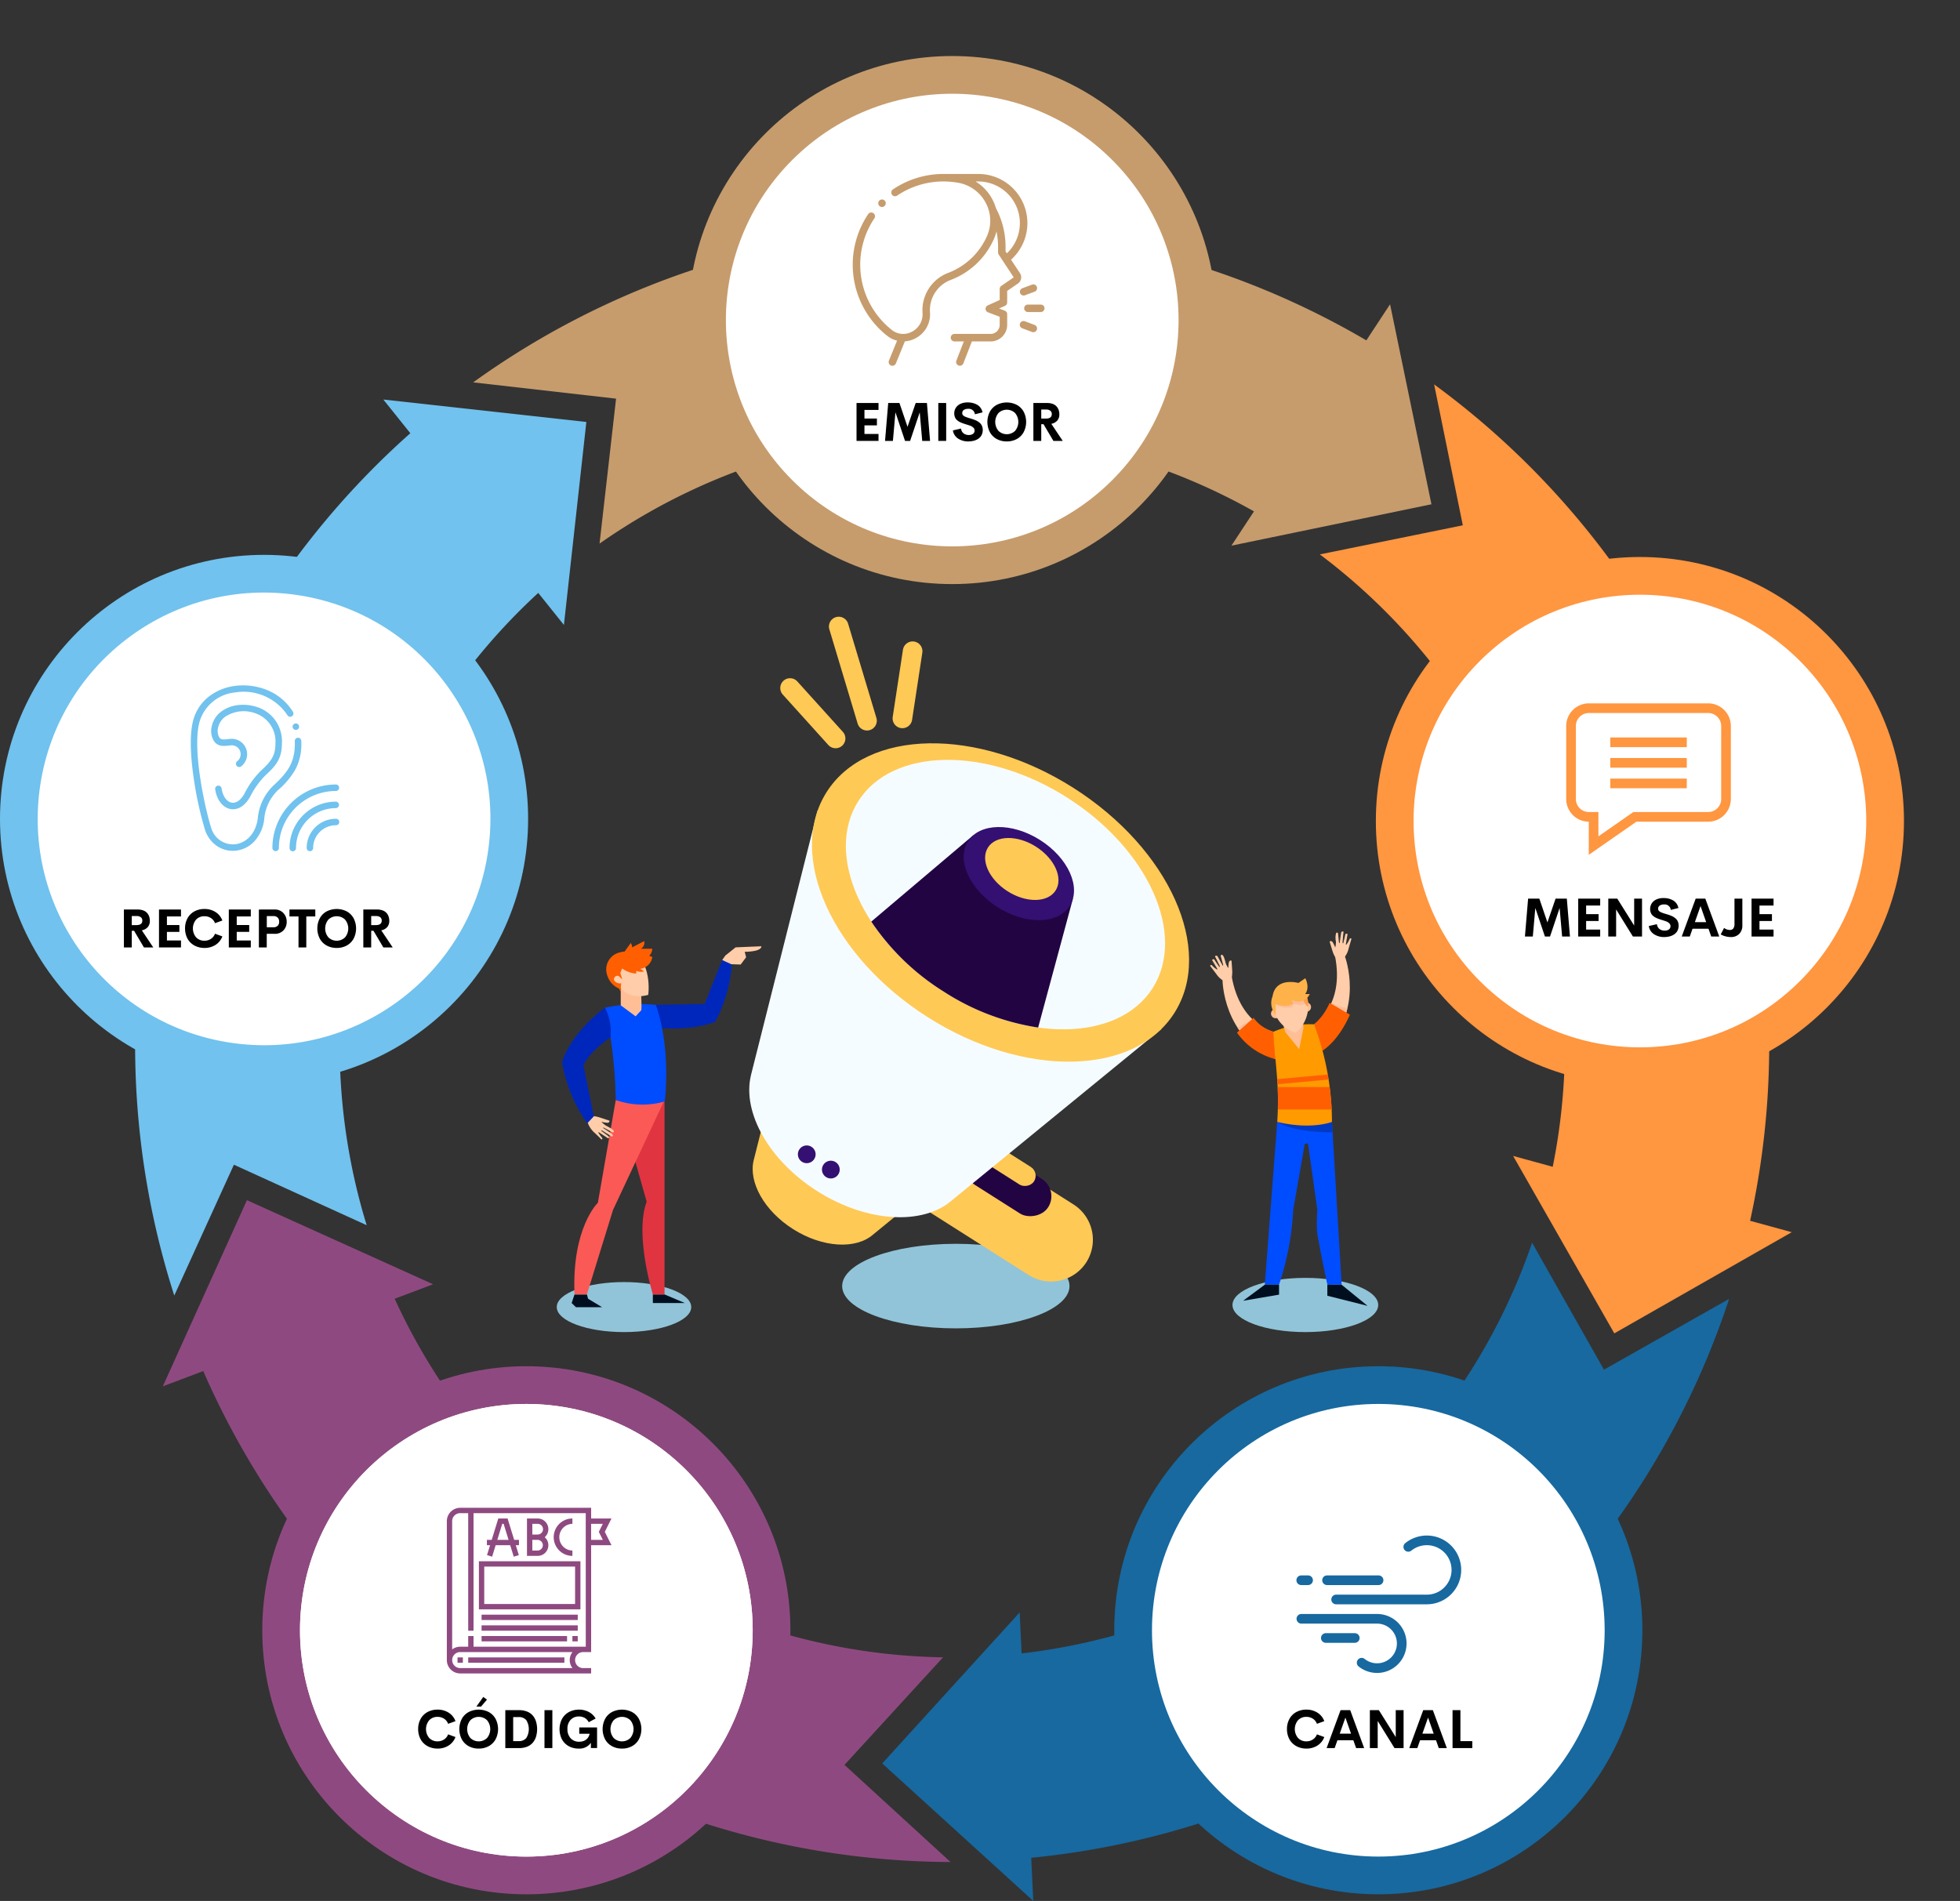 <svg xmlns="http://www.w3.org/2000/svg" width="360" height="349.188" viewBox="0 0 360 349.188">
  <rect x="0" y="0" width="360" height="349.188" fill="#333333" stroke="none"/>
  <g id="Grupo_11624" data-name="Grupo 11624" transform="translate(-805 -4988.461)">
    <g id="Grupo_11611" data-name="Grupo 11611" transform="translate(-1620.331 4713.136)">
      <path id="Trazado_11352" data-name="Trazado 11352" d="M2775.075,409.693l-7.6-36.74-4.356,6.63a150.355,150.355,0,0,0-164.049,7.716l26.242,2.99-3.033,26.624a112.8,112.8,0,0,1,120.2-5.919l-4.14,6.3Z" transform="translate(-86.826 -41.735)" fill="#c69c6d"/>
      <path id="Trazado_11353" data-name="Trazado 11353" d="M2557.817,426.157l-37.291-4.123,4.959,6.192a150.355,150.355,0,0,0-43.355,158.4l10.953-24.034,24.383,11.112a112.8,112.8,0,0,1,31.515-116.147l4.714,5.885Z" transform="translate(-24.788 -73.319)" fill="#71c2ee"/>
      <path id="Trazado_11354" data-name="Trazado 11354" d="M2500.563,716.041l-15.445,34.192,7.422-2.8a150.355,150.355,0,0,0,137.254,90.183l-19.473-17.844,18.1-19.756A112.8,112.8,0,0,1,2527.7,734.15l7.054-2.664Z" transform="translate(-29.879 -220.252)" fill="#8e4a80"/>
      <path id="Trazado_11355" data-name="Trazado 11355" d="M2749.258,827.316,2777,852.57l-.373-7.925a150.356,150.356,0,0,0,128.184-102.668l-22.987,13.006-13.2-23.322a112.8,112.8,0,0,1-93.766,75.441l-.354-7.532Z" transform="translate(-161.885 -228.058)" fill="#1769a0"/>
      <path id="Trazado_11356" data-name="Trazado 11356" d="M2964.022,590.8l32.592-18.584-7.651-2.094a150.358,150.358,0,0,0-58.033-153.636l5.266,25.882-26.258,5.342A112.8,112.8,0,0,1,2952.712,560.2l-7.273-1.991Z" transform="translate(-242.186 -70.546)" fill="#ff9640"/>
      <circle id="Elipse_751" data-name="Elipse 751" cx="48.501" cy="48.501" r="48.501" transform="translate(2551.729 285.616)" fill="#c69c6d"/>
      <circle id="Elipse_752" data-name="Elipse 752" cx="41.573" cy="41.573" r="41.573" transform="translate(2541.438 334.117) rotate(-45)" fill="#fff"/>
      <circle id="Elipse_753" data-name="Elipse 753" cx="48.501" cy="48.501" r="48.501" transform="translate(2678.038 377.642)" fill="#ff9640"/>
      <circle id="Elipse_754" data-name="Elipse 754" cx="41.573" cy="41.573" r="41.573" transform="translate(2667.746 426.143) rotate(-45)" fill="#fff"/>
      <circle id="Elipse_755" data-name="Elipse 755" cx="48.501" cy="48.501" r="48.501" transform="translate(2629.99 526.29)" fill="#1769a0"/>
      <circle id="Elipse_756" data-name="Elipse 756" cx="41.573" cy="41.573" r="41.573" transform="translate(2636.918 533.219)" fill="#fff"/>
      <circle id="Elipse_757" data-name="Elipse 757" cx="48.501" cy="48.501" r="48.501" transform="translate(2473.505 526.292)" fill="#8e4a80"/>
      <circle id="Elipse_758" data-name="Elipse 758" cx="41.573" cy="41.573" r="41.573" transform="translate(2480.434 533.221)" fill="#fff"/>
      <circle id="Elipse_759" data-name="Elipse 759" cx="41.573" cy="41.573" r="41.573" transform="translate(2480.434 533.221)" fill="#fff"/>
      <circle id="Elipse_760" data-name="Elipse 760" cx="48.501" cy="48.501" r="48.501" transform="translate(2425.331 377.249)" fill="#71c2ee"/>
      <circle id="Elipse_761" data-name="Elipse 761" cx="41.572" cy="41.572" r="41.572" transform="translate(2426.388 460.471) rotate(-81.198)" fill="#fff"/>
      <g id="Grupo_11578" data-name="Grupo 11578" transform="translate(2581.957 307.282)">
        <g id="Grupo_11573" data-name="Grupo 11573" transform="translate(31.486 23.987)">
          <path id="Trazado_11357" data-name="Trazado 11357" d="M2804.421,388.535h-2.36a.688.688,0,1,1,0-1.376h2.36a.688.688,0,1,1,0,1.376Z" transform="translate(-2801.373 -387.159)" fill="#c69c6d"/>
        </g>
        <g id="Grupo_11574" data-name="Grupo 11574" transform="translate(30.703 20.284)">
          <path id="Trazado_11358" data-name="Trazado 11358" d="M2800.5,381.8a.688.688,0,0,1-.242-1.333l1.777-.666a.688.688,0,0,1,.483,1.289l-1.778.666a.688.688,0,0,1-.241.044Z" transform="translate(-2799.808 -379.757)" fill="#c69c6d"/>
        </g>
        <g id="Grupo_11575" data-name="Grupo 11575" transform="translate(30.703 27.023)">
          <path id="Trazado_11359" data-name="Trazado 11359" d="M2802.273,395.27a.684.684,0,0,1-.242-.044l-1.777-.666a.688.688,0,1,1,.482-1.288l1.778.666a.688.688,0,0,1-.242,1.332Z" transform="translate(-2799.808 -393.228)" fill="#c69c6d"/>
        </g>
        <path id="Trazado_11360" data-name="Trazado 11360" d="M2767.51,354.952a9.023,9.023,0,0,0-6.023-15.743h-6.394a16.546,16.546,0,0,0-9.281,2.836.688.688,0,0,0,.769,1.141,15.178,15.178,0,0,1,8.513-2.6,15.455,15.455,0,0,1,2.723.242,7.1,7.1,0,0,1,5.038,3.672,6.961,6.961,0,0,1,.244,6.1,12.757,12.757,0,0,1-7.126,6.774,7.335,7.335,0,0,0-4.726,7.319h0v.016a3.582,3.582,0,0,1-1.93,3.467,3.341,3.341,0,0,1-3.73-.336,15.267,15.267,0,0,1-3.179-20.485.688.688,0,0,0-1.141-.769,16.641,16.641,0,0,0,3.463,22.331,4.809,4.809,0,0,0,1.844.911l-1.489,3.652a.688.688,0,1,0,1.274.519l1.65-4.046a4.884,4.884,0,0,0,1.95-.56,4.941,4.941,0,0,0,2.661-4.777v-.01a5.928,5.928,0,0,1,3.84-5.945,14.128,14.128,0,0,0,7.9-7.508,8.408,8.408,0,0,0,.471-1.395,13.763,13.763,0,0,1,.294,2.819v1.052a.7.7,0,0,0,.114.38L2768,358.2l-2.276,1.563a.687.687,0,0,0-.3.567v2.029l-2.192.992a.688.688,0,0,0,.04,1.27l2.153.816v1.485a1.672,1.672,0,0,1-1.669,1.669h-6.639a.688.688,0,1,0,0,1.376h1.719l-1.367,3.529a.688.688,0,1,0,1.283.5l1.56-4.026h3.444a3.048,3.048,0,0,0,3.044-3.045v-1.96a.688.688,0,0,0-.444-.643h0l-1.048-.4,1.033-.468a.687.687,0,0,0,.458-.648v-2.114l1.979-1.358a1.385,1.385,0,0,0,.37-1.9Zm-.769-1.162-.24-.363v-.845a15.2,15.2,0,0,0-1.769-7.1,8.553,8.553,0,0,0-3.736-4.895h.49a7.648,7.648,0,0,1,5.254,13.2Z" transform="translate(-2738.432 -339.209)" fill="#c69c6d"/>
        <g id="Grupo_11577" data-name="Grupo 11577" transform="translate(4.688 4.689)">
          <g id="Grupo_11576" data-name="Grupo 11576">
            <path id="Trazado_11361" data-name="Trazado 11361" d="M2748.49,349.958a.689.689,0,1,1,.486-.2A.69.69,0,0,1,2748.49,349.958Z" transform="translate(-2747.803 -348.582)" fill="#c69c6d"/>
          </g>
        </g>
      </g>
      <g id="Grupo_11579" data-name="Grupo 11579" transform="translate(2713.003 404.53)">
        <path id="Trazado_11362" data-name="Trazado 11362" d="M3026.477,533.61h-21.923a4.161,4.161,0,0,0-4.157,4.157v13.417a4.162,4.162,0,0,0,4.143,4.157v6.088l8.749-6.088h13.188a4.162,4.162,0,0,0,4.157-4.157V537.767A4.162,4.162,0,0,0,3026.477,533.61Zm2.385,17.573a2.388,2.388,0,0,1-2.385,2.385h-13.744l-6.422,4.469v-4.469h-1.757a2.388,2.388,0,0,1-2.385-2.385V537.767a2.388,2.388,0,0,1,2.385-2.385h21.923a2.387,2.387,0,0,1,2.385,2.385Z" transform="translate(-3000.397 -533.61)" fill="#ff9640"/>
        <path id="Trazado_11363" data-name="Trazado 11363" d="M3016.575,546.124h14.051V547.9h-14.051Z" transform="translate(-3008.482 -539.864)" fill="#ff9640"/>
        <path id="Trazado_11364" data-name="Trazado 11364" d="M3016.575,553.68h14.051v1.771h-14.051Z" transform="translate(-3008.482 -543.64)" fill="#ff9640"/>
        <path id="Trazado_11365" data-name="Trazado 11365" d="M3016.575,561.235h14.051v1.772h-14.051Z" transform="translate(-3008.482 -547.416)" fill="#ff9640"/>
      </g>
      <g id="Grupo_11580" data-name="Grupo 11580" transform="translate(2663.479 557.391)">
        <path id="Trazado_11366" data-name="Trazado 11366" d="M2931.69,839.186a6.337,6.337,0,0,0-3.954,1.391.886.886,0,1,0,1.109,1.382,4.544,4.544,0,1,1,2.845,8.088h-16.657a.886.886,0,0,0,0,1.772h16.657a6.316,6.316,0,0,0,0-12.632Z" transform="translate(-2907.769 -839.186)" fill="#1769a0"/>
        <path id="Trazado_11367" data-name="Trazado 11367" d="M2911.64,855.6h9.463a.886.886,0,1,0,0-1.771h-9.463a.886.886,0,0,0,0,1.771Z" transform="translate(-2906.073 -846.502)" fill="#1769a0"/>
        <path id="Trazado_11368" data-name="Trazado 11368" d="M2916.178,867.991h-13.9a.886.886,0,1,0,0,1.772h13.9a3.644,3.644,0,1,1-2.281,6.486.886.886,0,0,0-1.109,1.382,5.416,5.416,0,1,0,3.391-9.639Z" transform="translate(-2901.397 -853.582)" fill="#1769a0"/>
        <path id="Trazado_11369" data-name="Trazado 11369" d="M2902.283,855.6h1.195a.886.886,0,1,0,0-1.771h-1.195a.886.886,0,1,0,0,1.771Z" transform="translate(-2901.397 -846.502)" fill="#1769a0"/>
        <path id="Trazado_11370" data-name="Trazado 11370" d="M2917.456,875.926a.886.886,0,0,0-.886-.886h-5.315a.886.886,0,0,0,0,1.772h5.315A.886.886,0,0,0,2917.456,875.926Z" transform="translate(-2905.881 -857.104)" fill="#1769a0"/>
      </g>
      <g id="Grupo_11603" data-name="Grupo 11603" transform="translate(2507.404 552.298)">
        <g id="Grupo_11582" data-name="Grupo 11582" transform="translate(7.361 1.963)">
          <g id="Grupo_11581" data-name="Grupo 11581">
            <path id="Trazado_11371" data-name="Trazado 11371" d="M2610,836.855h-.883l-1.208-3.926H2606.2l-1.208,3.926h-.882v.982h.581l-.56,1.818.938.289.648-2.107h2.672l.648,2.107.938-.289-.56-1.818H2610Zm-3.979,0,.906-2.944h.256l.906,2.944Z" transform="translate(-2604.112 -832.929)" fill="#8e4a80"/>
          </g>
        </g>
        <g id="Grupo_11584" data-name="Grupo 11584" transform="translate(14.722 1.963)">
          <g id="Grupo_11583" data-name="Grupo 11583">
            <path id="Trazado_11372" data-name="Trazado 11372" d="M2622.085,836.364a1.962,1.962,0,0,0-1.3-3.435h-1.963v6.87h1.963a1.962,1.962,0,0,0,1.3-3.435Zm-1.3,2.454h-.981v-1.963h.981a.982.982,0,0,1,0,1.963Zm0-2.944h-.981V833.91h.981a.981.981,0,0,1,0,1.963Z" transform="translate(-2618.826 -832.929)" fill="#8e4a80"/>
          </g>
        </g>
        <g id="Grupo_11586" data-name="Grupo 11586" transform="translate(19.628 1.963)">
          <g id="Grupo_11585" data-name="Grupo 11585">
            <path id="Trazado_11373" data-name="Trazado 11373" d="M2632.07,833.91v-.981a3.435,3.435,0,0,0,0,6.87v-.982a2.454,2.454,0,0,1,0-4.907Z" transform="translate(-2628.635 -832.929)" fill="#8e4a80"/>
          </g>
        </g>
        <g id="Grupo_11588" data-name="Grupo 11588" transform="translate(5.889 9.814)">
          <g id="Grupo_11587" data-name="Grupo 11587">
            <path id="Trazado_11374" data-name="Trazado 11374" d="M2601.169,848.624v8.833h18.647v-8.833Zm17.666,7.852H2602.15v-6.87h16.684Z" transform="translate(-2601.169 -848.624)" fill="#8e4a80"/>
          </g>
        </g>
        <g id="Grupo_11590" data-name="Grupo 11590" transform="translate(6.379 19.629)">
          <g id="Grupo_11589" data-name="Grupo 11589">
            <rect id="Rectángulo_2908" data-name="Rectángulo 2908" width="17.666" height="0.981" fill="#8e4a80"/>
          </g>
        </g>
        <g id="Grupo_11592" data-name="Grupo 11592" transform="translate(6.379 21.592)">
          <g id="Grupo_11591" data-name="Grupo 11591">
            <rect id="Rectángulo_2909" data-name="Rectángulo 2909" width="17.666" height="0.981" fill="#8e4a80"/>
          </g>
        </g>
        <g id="Grupo_11594" data-name="Grupo 11594" transform="translate(23.064 23.554)">
          <g id="Grupo_11593" data-name="Grupo 11593">
            <rect id="Rectángulo_2910" data-name="Rectángulo 2910" width="0.981" height="0.981" fill="#8e4a80"/>
          </g>
        </g>
        <g id="Grupo_11596" data-name="Grupo 11596" transform="translate(6.379 23.554)">
          <g id="Grupo_11595" data-name="Grupo 11595">
            <rect id="Rectángulo_2911" data-name="Rectángulo 2911" width="15.703" height="0.981" fill="#8e4a80"/>
          </g>
        </g>
        <g id="Grupo_11598" data-name="Grupo 11598">
          <g id="Grupo_11597" data-name="Grupo 11597">
            <path id="Trazado_11375" data-name="Trazado 11375" d="M2619.635,830.968H2615.9v-1.963H2591.85a2.456,2.456,0,0,0-2.453,2.454v25.517a2.456,2.456,0,0,0,2.453,2.454H2615.9v-.981h-1.472a1.472,1.472,0,0,1,0-2.944h1.472V835.875h3.739l-1.228-2.454Zm-7.161,27.48H2591.85a1.472,1.472,0,0,1,0-2.944h20.623a2.4,2.4,0,0,0,0,2.944Zm2.441-3.926H2594.3v-1.963h-.981v1.963h-1.473a2.444,2.444,0,0,0-1.472.492V831.459a1.475,1.475,0,0,1,1.472-1.472h1.473v21.591h.981V829.986h20.61Zm3.131-19.628h-2.15v-2.944h2.15l-.736,1.472Z" transform="translate(-2589.397 -829.005)" fill="#8e4a80"/>
          </g>
        </g>
        <g id="Grupo_11600" data-name="Grupo 11600" transform="translate(3.926 27.48)">
          <g id="Grupo_11599" data-name="Grupo 11599">
            <rect id="Rectángulo_2912" data-name="Rectángulo 2912" width="17.666" height="0.981" fill="#8e4a80"/>
          </g>
        </g>
        <g id="Grupo_11602" data-name="Grupo 11602" transform="translate(1.963 27.48)">
          <g id="Grupo_11601" data-name="Grupo 11601">
            <rect id="Rectángulo_2913" data-name="Rectángulo 2913" width="0.981" height="0.981" fill="#8e4a80"/>
          </g>
        </g>
      </g>
      <g id="Grupo_11605" data-name="Grupo 11605" transform="translate(2460.377 401.229)">
        <g id="Grupo_11604" data-name="Grupo 11604" transform="translate(0 0)">
          <path id="Trazado_11376" data-name="Trazado 11376" d="M2511.5,546.17a14.493,14.493,0,0,0,3.078-3.688,9.686,9.686,0,0,0,1.108-4.788c0-.15,0-.312-.008-.493a.6.6,0,0,0-.595-.575h-.019a.594.594,0,0,0-.576.614c.005.169.008.317.008.454,0,3.441-1.282,5.26-3.807,7.6a9.487,9.487,0,0,0-3,6.183c-.46,3.241-2.558,4.569-4.218,4.721a4.16,4.16,0,0,1-4.35-3.055c-.848-2.555-3.545-13.876-2.17-19.3a7.561,7.561,0,0,1,6.542-5.535,9.654,9.654,0,0,1,9.634,4.167.595.595,0,1,0,1.014-.622,9.972,9.972,0,0,0-4.8-4.011,11.6,11.6,0,0,0-6.029-.71,9.812,9.812,0,0,0-4.687,1.994,8.223,8.223,0,0,0-2.829,4.424c-.768,3.025-.318,7.632.194,10.963a64.418,64.418,0,0,0,2,9,5.71,5.71,0,0,0,2.264,3.04,5.215,5.215,0,0,0,2.852.847q.236,0,.472-.022a5.481,5.481,0,0,0,3.393-1.632,7.237,7.237,0,0,0,1.9-4.139.625.625,0,0,0,.005-.067,8.335,8.335,0,0,1,2.618-5.378Z" transform="translate(-2495.388 -527.012)" fill="#71c2ee"/>
          <path id="Trazado_11377" data-name="Trazado 11377" d="M2512,546.249a16.032,16.032,0,0,0-2.995,4.159c-.675,1.232-1.542,1.851-2.379,1.7-.915-.165-1.64-1.2-1.847-2.638a.595.595,0,0,0-1.177.17c.283,1.952,1.386,3.38,2.813,3.638a2.629,2.629,0,0,0,.473.043c1.2,0,2.332-.83,3.16-2.342a15.008,15.008,0,0,1,2.761-3.859c1.9-1.76,3.048-3.033,3.048-5.866a6.584,6.584,0,0,0-4.133-6.552,8.091,8.091,0,0,0-3.6-.543,6.4,6.4,0,0,0-3.459,1.259,4.559,4.559,0,0,0-1.673,2.581,3.6,3.6,0,0,0,.188,2.424c.648,1.459,1.959,1.31,2.916,1.2.142-.016.276-.031.409-.042a1.633,1.633,0,0,1,1.132,2.927.595.595,0,0,0,.721.946,2.823,2.823,0,0,0-1.954-5.058c-.15.013-.3.03-.442.046-1.037.118-1.424.1-1.694-.5a2.435,2.435,0,0,1-.119-1.66,3.36,3.36,0,0,1,1.247-1.923,6.205,6.205,0,0,1,5.881-.552,5.446,5.446,0,0,1,3.39,5.449c0,2.281-.813,3.274-2.667,4.995Z" transform="translate(-2499.126 -530.572)" fill="#71c2ee"/>
          <path id="Trazado_11378" data-name="Trazado 11378" d="M2537.007,564.6a.595.595,0,0,0,0-1.19,11.665,11.665,0,0,0-11.658,11.646.595.595,0,0,0,1.19,0,10.474,10.474,0,0,1,10.468-10.456Z" transform="translate(-2510.362 -545.205)" fill="#71c2ee"/>
          <path id="Trazado_11379" data-name="Trazado 11379" d="M2540.151,569.7a8.515,8.515,0,0,0-8.51,8.5.595.595,0,1,0,1.189,0,7.324,7.324,0,0,1,7.32-7.312.595.595,0,0,0,0-1.189Z" transform="translate(-2513.506 -548.346)" fill="#71c2ee"/>
          <path id="Trazado_11380" data-name="Trazado 11380" d="M2543.294,575.986a5.367,5.367,0,0,0-5.364,5.358.595.595,0,0,0,1.19,0,4.176,4.176,0,0,1,4.174-4.168.595.595,0,1,0,0-1.189Z" transform="translate(-2516.649 -551.487)" fill="#71c2ee"/>
          <path id="Trazado_11381" data-name="Trazado 11381" d="M2532.946,541.994v0a.595.595,0,1,0,0-.843A.591.591,0,0,0,2532.947,542Z" transform="translate(-2514.071 -533.992)" fill="#71c2ee"/>
        </g>
      </g>
      <g id="Grupo_11606" data-name="Grupo 11606" transform="translate(2582.652 349.256)">
        <path id="Trazado_11382" data-name="Trazado 11382" d="M2743.86,424.58h-2.583v1.58h2.289v1.258h-2.289v1.576h2.583v1.277h-4.039v-6.963h4.039Z" transform="translate(-2739.821 -423.211)"/>
        <path id="Trazado_11383" data-name="Trazado 11383" d="M2758.561,430.271h-1.441l-.458-5.248-1.764,5.248h-.935l-1.763-5.248-.463,5.248h-1.446l.583-6.963h2.063l1.484,4.371,1.5-4.371h2.063Z" transform="translate(-2745.054 -423.211)"/>
        <path id="Trazado_11384" data-name="Trazado 11384" d="M2769.846,430.271v-6.963h1.446v6.963Z" transform="translate(-2754.826 -423.211)"/>
        <path id="Trazado_11385" data-name="Trazado 11385" d="M2778.084,430.271a3.364,3.364,0,0,1-1.933-.533,2.134,2.134,0,0,1-.939-1.491l1.494-.342a1.268,1.268,0,0,0,.46.879,1.528,1.528,0,0,0,.977.306,1.258,1.258,0,0,0,.761-.215.722.722,0,0,0,.289-.634.679.679,0,0,0-.245-.516,1.617,1.617,0,0,0-.49-.315q-.243-.094-.783-.258l-.106-.034q-.275-.087-.443-.145t-.417-.162a2.736,2.736,0,0,1-.4-.2,2.932,2.932,0,0,1-.335-.251,1.308,1.308,0,0,1-.279-.321,1.677,1.677,0,0,1-.169-.4,1.788,1.788,0,0,1-.067-.5,1.862,1.862,0,0,1,.325-1.1,1.992,1.992,0,0,1,.877-.7,3.186,3.186,0,0,1,1.255-.234,3.991,3.991,0,0,1,.908.1,3.228,3.228,0,0,1,.812.311,1.977,1.977,0,0,1,.647.573,2.136,2.136,0,0,1,.369.846l-1.4.347a1.132,1.132,0,0,0-1.252-1,1.369,1.369,0,0,0-.776.2.684.684,0,0,0-.3.612q0,.38.506.617a7.581,7.581,0,0,0,.969.333q.283.086.462.145c.12.039.269.095.448.169a3.1,3.1,0,0,1,.439.215,3.283,3.283,0,0,1,.366.267,1.426,1.426,0,0,1,.311.347,1.839,1.839,0,0,1,.191.431,1.79,1.79,0,0,1,.077.537,2.109,2.109,0,0,1-.14.785,1.7,1.7,0,0,1-.382.593,2.234,2.234,0,0,1-.577.407,2.8,2.8,0,0,1-.708.241A4.091,4.091,0,0,1,2778.084,430.271Z" transform="translate(-2757.508 -423.115)"/>
        <path id="Trazado_11386" data-name="Trazado 11386" d="M2791.43,430.271a3.784,3.784,0,0,1-1.829-.436,3.161,3.161,0,0,1-1.27-1.255,4.094,4.094,0,0,1,0-3.78,3.15,3.15,0,0,1,1.27-1.251,4.067,4.067,0,0,1,3.655,0,3.163,3.163,0,0,1,1.268,1.251,4.094,4.094,0,0,1,0,3.78,3.167,3.167,0,0,1-1.27,1.255A3.774,3.774,0,0,1,2791.43,430.271Zm-1.522-1.935a2.205,2.205,0,0,0,3.045,0,2.552,2.552,0,0,0,0-3.284,2.212,2.212,0,0,0-3.045,0,2.554,2.554,0,0,0,0,3.284Z" transform="translate(-2763.833 -423.115)"/>
        <path id="Trazado_11387" data-name="Trazado 11387" d="M2808.432,430.271l-1.812-3.065h-.419v3.065h-1.445v-6.963h2.525a2.921,2.921,0,0,1,1.011.162,1.751,1.751,0,0,1,.7.448,1.931,1.931,0,0,1,.4.658,2.406,2.406,0,0,1,.132.814,1.7,1.7,0,0,1-.38,1.145,1.92,1.92,0,0,1-1.094.6l2.1,3.137Zm-2.231-5.763v1.662h.853q1.084,0,1.084-.829a.758.758,0,0,0-.265-.612,1.265,1.265,0,0,0-.82-.221Z" transform="translate(-2772.272 -423.211)"/>
      </g>
      <g id="Grupo_11607" data-name="Grupo 11607" transform="translate(2705.422 440.299)">
        <path id="Trazado_11388" data-name="Trazado 11388" d="M2993.512,612.271h-1.441l-.458-5.247-1.764,5.247h-.935l-1.764-5.247-.462,5.247h-1.446l.583-6.963h2.063l1.484,4.37,1.5-4.37h2.063Z" transform="translate(-2985.243 -605.211)"/>
        <path id="Trazado_11389" data-name="Trazado 11389" d="M3008.835,606.58h-2.582v1.58h2.288v1.258h-2.288v1.576h2.582v1.277H3004.8v-6.963h4.038Z" transform="translate(-2995.015 -605.211)"/>
        <path id="Trazado_11390" data-name="Trazado 11390" d="M3020.6,605.308h1.441v6.963h-1.673l-3.083-4.978v4.978h-1.441v-6.963h1.653l3.1,4.949Z" transform="translate(-3000.537 -605.211)"/>
        <path id="Trazado_11391" data-name="Trazado 11391" d="M3033.591,612.271a3.363,3.363,0,0,1-1.932-.533,2.135,2.135,0,0,1-.94-1.491l1.494-.342a1.265,1.265,0,0,0,.46.879,1.527,1.527,0,0,0,.976.306,1.261,1.261,0,0,0,.762-.215.726.726,0,0,0,.289-.634.678.678,0,0,0-.246-.516,1.609,1.609,0,0,0-.489-.315q-.243-.094-.783-.258l-.105-.034q-.275-.087-.444-.145t-.417-.162a2.8,2.8,0,0,1-.4-.2,2.99,2.99,0,0,1-.335-.251,1.31,1.31,0,0,1-.279-.321,1.717,1.717,0,0,1-.169-.4,1.771,1.771,0,0,1-.067-.5,1.866,1.866,0,0,1,.326-1.1,1.985,1.985,0,0,1,.876-.7,3.186,3.186,0,0,1,1.255-.234,4,4,0,0,1,.909.1,3.21,3.21,0,0,1,.812.311,1.994,1.994,0,0,1,.648.573,2.157,2.157,0,0,1,.368.846l-1.4.347a1.132,1.132,0,0,0-1.253-1,1.369,1.369,0,0,0-.775.2.685.685,0,0,0-.3.612q0,.38.506.617a7.5,7.5,0,0,0,.968.333c.19.058.344.106.463.145s.268.095.448.169a3.058,3.058,0,0,1,.438.215,3.292,3.292,0,0,1,.366.267,1.438,1.438,0,0,1,.311.347,1.86,1.86,0,0,1,.19.431,1.791,1.791,0,0,1,.077.537,2.119,2.119,0,0,1-.139.785,1.707,1.707,0,0,1-.384.593,2.238,2.238,0,0,1-.576.407,2.807,2.807,0,0,1-.708.241A4.1,4.1,0,0,1,3033.591,612.271Z" transform="translate(-3007.97 -605.115)"/>
        <path id="Trazado_11392" data-name="Trazado 11392" d="M3048.234,612.271l-.506-1.436H3044.8l-.506,1.436h-1.479l2.563-6.963h1.769l2.563,6.963Zm-3.006-2.645h2.076l-1.035-2.954Z" transform="translate(-3014.017 -605.211)"/>
        <path id="Trazado_11393" data-name="Trazado 11393" d="M3058.973,612.367a3.939,3.939,0,0,1-1.841-.482l.612-1.191a1.818,1.818,0,0,0,1.055.371.763.763,0,0,0,.646-.277,1.455,1.455,0,0,0,.212-.879v-4.6h1.445v4.871a2.165,2.165,0,0,1-.581,1.617A2.113,2.113,0,0,1,3058.973,612.367Z" transform="translate(-3021.17 -605.211)"/>
        <path id="Trazado_11394" data-name="Trazado 11394" d="M3072.489,606.58h-2.583v1.58h2.289v1.258h-2.289v1.576h2.583v1.277h-4.039v-6.963h4.039Z" transform="translate(-3026.827 -605.211)"/>
      </g>
      <g id="Grupo_11608" data-name="Grupo 11608" transform="translate(2661.713 589.371)">
        <path id="Trazado_11395" data-name="Trazado 11395" d="M2901.429,910.271a3.9,3.9,0,0,1-1.419-.256,3.339,3.339,0,0,1-1.13-.713,3.223,3.223,0,0,1-.742-1.132,3.944,3.944,0,0,1-.27-1.479,3.771,3.771,0,0,1,.463-1.892,3.148,3.148,0,0,1,1.27-1.25,3.8,3.8,0,0,1,1.829-.434,3.694,3.694,0,0,1,2.043.564,3.09,3.09,0,0,1,1.248,1.552l-1.35.491a1.9,1.9,0,0,0-.747-.939,2.13,2.13,0,0,0-1.194-.338,2.046,2.046,0,0,0-1.523.607,2.545,2.545,0,0,0,0,3.279,2.045,2.045,0,0,0,1.521.61,2.126,2.126,0,0,0,1.192-.34,1.913,1.913,0,0,0,.75-.942l1.35.492a3.1,3.1,0,0,1-1.248,1.554A3.687,3.687,0,0,1,2901.429,910.271Z" transform="translate(-2897.867 -903.115)"/>
        <path id="Trazado_11396" data-name="Trazado 11396" d="M2917.839,910.271l-.506-1.436h-2.924l-.506,1.436h-1.479l2.563-6.963h1.769l2.563,6.963Zm-3.007-2.646h2.077l-1.036-2.953Z" transform="translate(-2905.141 -903.211)"/>
        <path id="Trazado_11397" data-name="Trazado 11397" d="M2933.053,903.308h1.441v6.963h-1.672l-3.083-4.978v4.978H2928.3v-6.963h1.654l3.1,4.948Z" transform="translate(-2913.074 -903.211)"/>
        <path id="Trazado_11398" data-name="Trazado 11398" d="M2948.192,910.271l-.506-1.436h-2.925l-.506,1.436h-1.479l2.563-6.963h1.769l2.563,6.963Zm-3.007-2.646h2.076l-1.036-2.953Z" transform="translate(-2920.311 -903.211)"/>
        <path id="Trazado_11399" data-name="Trazado 11399" d="M2960.1,908.994h2.184v1.277h-3.628v-6.963h1.445Z" transform="translate(-2928.244 -903.211)"/>
      </g>
      <g id="Grupo_11609" data-name="Grupo 11609" transform="translate(2502.136 587.044)">
        <path id="Trazado_11400" data-name="Trazado 11400" d="M2582.429,910.271a3.893,3.893,0,0,1-1.419-.256,3.346,3.346,0,0,1-1.13-.713,3.223,3.223,0,0,1-.742-1.132,3.944,3.944,0,0,1-.27-1.479,3.771,3.771,0,0,1,.463-1.892,3.147,3.147,0,0,1,1.269-1.25,3.8,3.8,0,0,1,1.83-.434,3.7,3.7,0,0,1,2.043.564,3.086,3.086,0,0,1,1.248,1.552l-1.35.491a1.9,1.9,0,0,0-.747-.939,2.131,2.131,0,0,0-1.194-.338,2.045,2.045,0,0,0-1.523.607,2.544,2.544,0,0,0,0,3.279,2.042,2.042,0,0,0,1.521.61,2.127,2.127,0,0,0,1.192-.34,1.91,1.91,0,0,0,.749-.942l1.35.492a3.1,3.1,0,0,1-1.248,1.554A3.688,3.688,0,0,1,2582.429,910.271Z" transform="translate(-2578.867 -900.788)"/>
        <path id="Trazado_11401" data-name="Trazado 11401" d="M2597.542,907.946a3.779,3.779,0,0,1-1.828-.436,3.156,3.156,0,0,1-1.27-1.255,4.095,4.095,0,0,1,0-3.78,3.148,3.148,0,0,1,1.27-1.25,4.066,4.066,0,0,1,3.654,0,3.15,3.15,0,0,1,1.267,1.25,4.091,4.091,0,0,1,0,3.78,3.155,3.155,0,0,1-1.27,1.255A3.774,3.774,0,0,1,2597.542,907.946Zm-1.522-1.935a2.206,2.206,0,0,0,3.046,0,2.558,2.558,0,0,0,0-3.284,2.213,2.213,0,0,0-3.046,0,2.555,2.555,0,0,0,0,3.284Zm1.093-5.775,1.263-1.773.685.487-1.095,1.286Z" transform="translate(-2586.421 -898.463)"/>
        <path id="Trazado_11402" data-name="Trazado 11402" d="M2610.867,910.271v-6.963h2.521a3.929,3.929,0,0,1,1.453.251,2.677,2.677,0,0,1,1.042.71,3.091,3.091,0,0,1,.616,1.1,4.943,4.943,0,0,1,0,2.847,3.088,3.088,0,0,1-.616,1.1,2.678,2.678,0,0,1-1.042.711,3.927,3.927,0,0,1-1.453.251Zm1.446-1.277h1a1.709,1.709,0,0,0,1.407-.566,3.139,3.139,0,0,0,0-3.281,1.71,1.71,0,0,0-1.407-.566h-1Z" transform="translate(-2594.859 -900.884)"/>
        <path id="Trazado_11403" data-name="Trazado 11403" d="M2625.248,910.271v-6.963h1.446v6.963Z" transform="translate(-2602.046 -900.884)"/>
        <path id="Trazado_11404" data-name="Trazado 11404" d="M2634.267,910.271a3.765,3.765,0,0,1-1.39-.253,3.251,3.251,0,0,1-1.108-.711,3.2,3.2,0,0,1-.728-1.128,4.232,4.232,0,0,1,.008-2.957,3.23,3.23,0,0,1,.742-1.137,3.309,3.309,0,0,1,1.13-.715,3.877,3.877,0,0,1,1.419-.256,3.793,3.793,0,0,1,1.809.427,3.105,3.105,0,0,1,1.255,1.212l-1.268.674a1.859,1.859,0,0,0-.734-.79,2.11,2.11,0,0,0-1.062-.265,2.017,2.017,0,0,0-1.521.612,2.333,2.333,0,0,0-.59,1.691,2.406,2.406,0,0,0,.587,1.7,2.042,2.042,0,0,0,1.575.636,2.319,2.319,0,0,0,.848-.15,1.693,1.693,0,0,0,.675-.484,1.755,1.755,0,0,0,.385-.827h-1.9v-1.161h3.272v3.783h-1.137v-.964A2.541,2.541,0,0,1,2634.267,910.271Z" transform="translate(-2604.81 -900.788)"/>
        <path id="Trazado_11405" data-name="Trazado 11405" d="M2650.156,910.271a3.782,3.782,0,0,1-1.828-.436,3.158,3.158,0,0,1-1.27-1.255,4.091,4.091,0,0,1,0-3.78,3.151,3.151,0,0,1,1.27-1.25,4.065,4.065,0,0,1,3.654,0,3.158,3.158,0,0,1,1.269,1.25,4.095,4.095,0,0,1,0,3.78,3.17,3.17,0,0,1-1.27,1.255A3.778,3.778,0,0,1,2650.156,910.271Zm-1.522-1.935a2.206,2.206,0,0,0,3.045,0,2.558,2.558,0,0,0,0-3.284,2.213,2.213,0,0,0-3.045,0,2.555,2.555,0,0,0,0,3.284Z" transform="translate(-2612.715 -900.788)"/>
      </g>
      <g id="Grupo_11610" data-name="Grupo 11610" transform="translate(2448.087 442.3)">
        <path id="Trazado_11406" data-name="Trazado 11406" d="M2474.5,616.271l-1.812-3.064h-.419v3.064h-1.446v-6.963h2.525a2.921,2.921,0,0,1,1.012.161,1.747,1.747,0,0,1,.7.448,1.921,1.921,0,0,1,.395.658,2.393,2.393,0,0,1,.133.814,1.7,1.7,0,0,1-.38,1.145,1.917,1.917,0,0,1-1.094.6l2.1,3.137Zm-2.231-5.763v1.662h.853q1.085,0,1.084-.829a.757.757,0,0,0-.265-.612,1.261,1.261,0,0,0-.819-.221Z" transform="translate(-2470.821 -609.211)"/>
        <path id="Trazado_11407" data-name="Trazado 11407" d="M2487.748,610.58h-2.583v1.58h2.289v1.258h-2.289v1.576h2.583v1.277h-4.038v-6.963h4.038Z" transform="translate(-2477.262 -609.211)"/>
        <path id="Trazado_11408" data-name="Trazado 11408" d="M2496.837,616.271a3.882,3.882,0,0,1-1.42-.256,3.327,3.327,0,0,1-1.129-.713,3.2,3.2,0,0,1-.742-1.132,3.942,3.942,0,0,1-.27-1.479,3.779,3.779,0,0,1,.462-1.891,3.15,3.15,0,0,1,1.27-1.251,3.8,3.8,0,0,1,1.829-.434,3.7,3.7,0,0,1,2.043.564,3.088,3.088,0,0,1,1.248,1.552l-1.349.492a1.909,1.909,0,0,0-.747-.94,2.134,2.134,0,0,0-1.194-.337,2.044,2.044,0,0,0-1.523.607,2.543,2.543,0,0,0,0,3.279,2.042,2.042,0,0,0,1.521.61,2.122,2.122,0,0,0,1.192-.34,1.916,1.916,0,0,0,.75-.942l1.349.491a3.1,3.1,0,0,1-1.248,1.554A3.689,3.689,0,0,1,2496.837,616.271Z" transform="translate(-2482.043 -609.115)"/>
        <path id="Trazado_11409" data-name="Trazado 11409" d="M2513.381,610.58H2510.8v1.58h2.289v1.258H2510.8v1.576h2.583v1.277h-4.038v-6.963h4.038Z" transform="translate(-2490.073 -609.211)"/>
        <path id="Trazado_11410" data-name="Trazado 11410" d="M2523.288,609.308a2.1,2.1,0,0,1,1.6.648,2.257,2.257,0,0,1,.606,1.6,2.2,2.2,0,0,1-.6,1.593,2.133,2.133,0,0,1-1.61.624h-1.451v2.5h-1.445v-6.963Zm-.241,3.257a1.062,1.062,0,0,0,.8-.272,1.034,1.034,0,0,0,.265-.754,1.023,1.023,0,0,0-.268-.744,1.05,1.05,0,0,0-.792-.277h-1.209v2.047Z" transform="translate(-2495.595 -609.211)"/>
        <path id="Trazado_11411" data-name="Trazado 11411" d="M2536.36,609.308v1.272h-1.653v5.691h-1.431V610.58h-1.663v-1.272Z" transform="translate(-2501.203 -609.211)"/>
        <path id="Trazado_11412" data-name="Trazado 11412" d="M2545.405,616.271a3.785,3.785,0,0,1-1.829-.436,3.157,3.157,0,0,1-1.27-1.255,4.09,4.09,0,0,1,0-3.78,3.145,3.145,0,0,1,1.27-1.251,4.067,4.067,0,0,1,3.655,0,3.159,3.159,0,0,1,1.268,1.251,4.094,4.094,0,0,1,0,3.78,3.168,3.168,0,0,1-1.27,1.255A3.773,3.773,0,0,1,2545.405,616.271Zm-1.523-1.935a2.206,2.206,0,0,0,3.045,0,2.554,2.554,0,0,0,0-3.284,2.213,2.213,0,0,0-3.045,0,2.557,2.557,0,0,0,0,3.284Z" transform="translate(-2506.315 -609.115)"/>
        <path id="Trazado_11413" data-name="Trazado 11413" d="M2562.406,616.271l-1.812-3.064h-.419v3.064h-1.445v-6.963h2.525a2.923,2.923,0,0,1,1.011.161,1.747,1.747,0,0,1,.7.448,1.922,1.922,0,0,1,.4.658,2.393,2.393,0,0,1,.133.814,1.7,1.7,0,0,1-.381,1.145,1.915,1.915,0,0,1-1.093.6l2.1,3.137Zm-2.231-5.763v1.662h.853q1.085,0,1.084-.829a.755.755,0,0,0-.265-.612,1.261,1.261,0,0,0-.819-.221Z" transform="translate(-2514.754 -609.211)"/>
      </g>
    </g>
    <g id="Grupo_11623" data-name="Grupo 11623" transform="translate(1649.799 5044.34)">
      <ellipse id="Elipse_762" data-name="Elipse 762" cx="20.878" cy="7.766" rx="20.878" ry="7.766" transform="translate(-690.116 172.599)" fill="#91c4d8"/>
      <ellipse id="Elipse_763" data-name="Elipse 763" cx="13.384" cy="4.979" rx="13.384" ry="4.979" transform="translate(-618.425 178.857)" fill="#91c4d8"/>
      <ellipse id="Elipse_764" data-name="Elipse 764" cx="12.35" cy="4.594" rx="12.35" ry="4.594" transform="translate(-742.537 179.627)" fill="#91c4d8"/>
      <g id="Grupo_11616" data-name="Grupo 11616" transform="translate(-707.181 57.41)">
        <g id="Grupo_11614" data-name="Grupo 11614" transform="translate(0 11.146)">
          <g id="Grupo_11613" data-name="Grupo 11613" transform="translate(0 0)">
            <path id="Trazado_11414" data-name="Trazado 11414" d="M-659.33,206.785l-7.284,28.922,0,0c-.944,3.986,1.938,9.239,7.236,12.6,5.436,3.453,11.59,3.759,14.73.987h0l22.84-18.681-29.377-13.173Z" transform="translate(667.417 -146.969)" fill="#ffc955"/>
            <path id="Trazado_11415" data-name="Trazado 11415" d="M-574.208,280.731h0a7.7,7.7,0,0,1-10.6,2.366l-18.83-11.96a7.7,7.7,0,0,1-2.366-10.6h0a7.705,7.705,0,0,1,10.6-2.366l18.83,11.96A7.7,7.7,0,0,1-574.208,280.731Z" transform="translate(636.136 -173.317)" fill="#ffc955"/>
            <rect id="Rectángulo_2914" data-name="Rectángulo 2914" width="7.517" height="17.299" rx="3.759" transform="matrix(0.536, -0.844, 0.844, 0.536, 38.293, 91.217)" fill="#220443"/>
            <rect id="Rectángulo_2915" data-name="Rectángulo 2915" width="3.84" height="9.839" rx="1.92" transform="translate(42.97 88.919) rotate(-57.581)" fill="#ffc955"/>
            <path id="Trazado_11416" data-name="Trazado 11416" d="M-655.562,132.4l-12.258,48.671.006,0c-1.588,6.708,3.262,15.548,12.177,21.21,9.148,5.81,19.5,6.325,24.788,1.661h0l38.436-31.437-49.437-22.169Z" transform="translate(668.112 -107.921)" fill="#f5fcff"/>
            <g id="Grupo_11612" data-name="Grupo 11612" transform="translate(0.835)">
              <ellipse id="Elipse_765" data-name="Elipse 765" cx="24.95" cy="37.836" rx="24.95" ry="37.836" transform="translate(0 42.121) rotate(-57.578)" fill="#ffc955"/>
              <ellipse id="Elipse_766" data-name="Elipse 766" cx="21.123" cy="32.033" rx="21.123" ry="32.033" transform="matrix(0.536, -0.844, 0.844, 0.536, 7.869, 40.555)" fill="#f5fcff"/>
              <path id="Trazado_11417" data-name="Trazado 11417" d="M-592.148,146.342l-10.083-4.381-18.7,15.834A44.186,44.186,0,0,0-607.6,170.669h0a44.189,44.189,0,0,0,17.319,6.591l6.384-23.654-8.7-6.564Z" transform="translate(642.508 -112.94)" fill="#220443"/>
              <ellipse id="Elipse_767" data-name="Elipse 767" cx="7.299" cy="11.069" rx="7.299" ry="11.069" transform="translate(35.427 36.267) rotate(-57.578)" fill="#341072"/>
              <ellipse id="Elipse_768" data-name="Elipse 768" cx="4.855" cy="7.362" rx="4.855" ry="7.362" transform="translate(40.407 35.341) rotate(-57.579)" fill="#ffc955"/>
            </g>
          </g>
          <path id="Trazado_11418" data-name="Trazado 11418" d="M-646.806,262.1a1.628,1.628,0,0,1,.5,2.247,1.628,1.628,0,0,1-2.247.5,1.628,1.628,0,0,1-.5-2.247A1.628,1.628,0,0,1-646.806,262.1Z" transform="translate(658.24 -175.87)" fill="#341072"/>
          <path id="Trazado_11419" data-name="Trazado 11419" d="M-637.491,268.012a1.628,1.628,0,0,1,.5,2.247,1.628,1.628,0,0,1-2.247.5,1.628,1.628,0,0,1-.5-2.247A1.627,1.627,0,0,1-637.491,268.012Z" transform="translate(653.35 -178.976)" fill="#341072"/>
        </g>
        <g id="Grupo_11615" data-name="Grupo 11615" transform="translate(5.698)">
          <path id="Trazado_11420" data-name="Trazado 11420" d="M-629.793,78.233h0a1.8,1.8,0,0,1-2.24-1.206l-5.194-17.3a1.8,1.8,0,0,1,1.206-2.24h0a1.8,1.8,0,0,1,2.24,1.206l5.194,17.3A1.8,1.8,0,0,1-629.793,78.233Z" transform="translate(646.241 -57.41)" fill="#ffc955"/>
          <path id="Trazado_11421" data-name="Trazado 11421" d="M-611.173,82.876h0a1.8,1.8,0,0,1-1.493-2.06l1.88-12.338a1.8,1.8,0,0,1,2.06-1.493h0a1.8,1.8,0,0,1,1.493,2.06l-1.88,12.338A1.8,1.8,0,0,1-611.173,82.876Z" transform="translate(633.32 -62.424)" fill="#ffc955"/>
          <path id="Trazado_11422" data-name="Trazado 11422" d="M-644.741,93.58h0a1.8,1.8,0,0,0,.112-2.542l-8.364-9.263a1.8,1.8,0,0,0-2.542-.111h0a1.8,1.8,0,0,0-.111,2.542l8.364,9.263A1.8,1.8,0,0,0-644.741,93.58Z" transform="translate(656.117 -69.895)" fill="#ffc955"/>
        </g>
      </g>
      <g id="Grupo_11619" data-name="Grupo 11619" transform="translate(-622.514 115.226)">
        <g id="Grupo_11618" data-name="Grupo 11618" transform="translate(0 0)">
          <path id="Trazado_11423" data-name="Trazado 11423" d="M-466.505,252.74l-2.284,29.909h2.619a50.928,50.928,0,0,0,2.6-13.718l2.117-12.128.592-.125,1.727,12.272a30.107,30.107,0,0,0-.046,4.13c.661,3.925,1.887,9.57,1.887,9.57h2.619l-1.773-29.909Z" transform="translate(478.812 -217.763)" fill="#004cff"/>
          <path id="Trazado_11424" data-name="Trazado 11424" d="M-453.813,254.658l-.114-1.918h-10.055s2.762,1.962,10.169,1.918Z" transform="translate(476.289 -217.763)" fill="#003ac4"/>
          <path id="Trazado_11425" data-name="Trazado 11425" d="M-442.679,183.843a5.307,5.307,0,0,1-.5-1.1s-.476-1.541-.532-1.784c0,0,.305-.244.569.15a4.81,4.81,0,0,1,.455.951,3.589,3.589,0,0,0,.128-1.114,3.254,3.254,0,0,1,.037-1.538c.18-.219.351.023.351.023s.132,1.347.163,1.636c.027.253.134.177.134.177s.222-1.56.262-1.839.22-.362.462-.243c0,0-.113.833-.134,1.35-.008.181-.151.787.065.785,0,0,.338-1.317.366-1.546a.239.239,0,0,1,.431-.135l-.312,1.82s0,.131.094.1a4.255,4.255,0,0,0,.53-.88c.023-.093.121-.376.353-.267,0,0,.075.048-.013.315s-.457,1.547-.457,1.547a3.922,3.922,0,0,1-.791,1.641c-.645.78-1.057.7-.47.584l-.495-.276Z" transform="translate(465.646 -179.114)" fill="#ffcda9"/>
          <path id="Trazado_11426" data-name="Trazado 11426" d="M-449.726,201.249s5.619-3.325,3.859-12.457h1.808s3.708,9.812-3.946,17.065Z" transform="translate(468.805 -184.194)" fill="#ffcda9"/>
          <path id="Trazado_11427" data-name="Trazado 11427" d="M-443.167,207.017l.258,1.488,1.643.865.649-.313.23-.354q.118-.394.211-.783Z" transform="translate(465.362 -193.761)" fill="#ffbd9c"/>
          <path id="Trazado_11428" data-name="Trazado 11428" d="M-485.92,192.252a5.3,5.3,0,0,0,.075-1.2s-.1-1.609-.138-1.856c0,0-.372-.12-.478.343a4.811,4.811,0,0,0-.086,1.05,3.588,3.588,0,0,1-.516-.995c-.1-.435-.335-1.285-.581-1.425s-.32.147-.32.147.356,1.306.43,1.587c.065.247-.062.213-.062.213l-.9-1.625a.287.287,0,0,0-.518-.063s.4.738.606,1.214c.071.166.421.681.219.757,0,0-.784-1.111-.893-1.314a.239.239,0,0,0-.451.027l.94,1.59s.043.124-.052.128a4.241,4.241,0,0,1-.809-.634c-.055-.078-.247-.309-.425-.123,0,0-.053.071.125.29s.978,1.283.978,1.283a3.924,3.924,0,0,0,1.323,1.251c.88.5,1.237.277.647.379l.364-.434Z" transform="translate(489.887 -183.846)" fill="#ffcda9"/>
          <path id="Trazado_11429" data-name="Trazado 11429" d="M-475.4,206.8s-6.435-1.107-8.041-10.268l-1.69.644s.028,10.49,9.763,14.542Z" transform="translate(487.392 -188.255)" fill="#ffcda9"/>
          <path id="Trazado_11430" data-name="Trazado 11430" d="M-479.308,214.575c.214.33.449.657.7.982h.933l1.061-2.569Z" transform="translate(484.334 -196.896)" fill="#ffbd9c"/>
          <path id="Trazado_11431" data-name="Trazado 11431" d="M-449.726,210.65a10.857,10.857,0,0,0,2.858-3.95l3.706,2.17s-1.711,4.407-5.046,6.654Z" transform="translate(468.805 -193.595)" fill="#ff5f00"/>
          <path id="Trazado_11432" data-name="Trazado 11432" d="M-472.791,215.055a6.638,6.638,0,0,1-3.692-2.544l-3.061,2.712a12.363,12.363,0,0,0,7.107,4.881Z" transform="translate(484.458 -196.645)" fill="#ff5f00"/>
          <path id="Trazado_11433" data-name="Trazado 11433" d="M-464.728,232.915a54.285,54.285,0,0,0,.073-6.457c-.2-3.943-.82-8.522-.741-10.114a16.852,16.852,0,0,1,7.44-1.35,51.187,51.187,0,0,1,3.283,17.922S-458.457,234.436-464.728,232.915Z" transform="translate(477.034 -197.938)" fill="#ff9a00"/>
          <g id="Grupo_11617" data-name="Grupo 11617" transform="translate(12.295 26.282)">
            <path id="Trazado_11434" data-name="Trazado 11434" d="M-453.9,243.4c-.069-1.442-.2-2.825-.367-4.131h-9.556c.076,1.554.069,3,.037,4.131Z" transform="translate(463.91 -236.976)" fill="#ff5f00"/>
            <path id="Trazado_11435" data-name="Trazado 11435" d="M-464.006,235.29q.032.467.058.926l9.387-.861q-.073-.467-.152-.918Z" transform="translate(464.006 -234.438)" fill="#ff5f00"/>
          </g>
          <path id="Trazado_11436" data-name="Trazado 11436" d="M-462.321,212.092l-.336-1.013,3.874-1.012.189,1.012.117,2.072-.781,3.823-2.518-3.1Z" transform="translate(475.593 -195.362)" fill="#ffbe95"/>
          <path id="Trazado_11437" data-name="Trazado 11437" d="M-470.569,315.7v1.824l-6.6,1.125,3.981-2.949Z" transform="translate(483.211 -250.813)" fill="#000f1f"/>
          <path id="Trazado_11438" data-name="Trazado 11438" d="M-444.6,315.7v2.027l7.388,1.856-4.769-3.883Z" transform="translate(466.112 -250.813)" fill="#000f1f"/>
        </g>
        <path id="Trazado_11439" data-name="Trazado 11439" d="M-464.673,209.931a.854.854,0,0,1-.854.854.854.854,0,0,1-.854-.854.854.854,0,0,1,.854-.854A.853.853,0,0,1-464.673,209.931Z" transform="translate(477.547 -194.843)" fill="#ffbe94"/>
        <path id="Trazado_11440" data-name="Trazado 11440" d="M-452.795,207.409a.854.854,0,0,1-.854.854.854.854,0,0,1-.854-.854.854.854,0,0,1,.854-.854A.853.853,0,0,1-452.795,207.409Z" transform="translate(471.312 -193.519)" fill="#ffbe94"/>
        <path id="Trazado_11441" data-name="Trazado 11441" d="M-459.291,203.058a3.26,3.26,0,0,0-3.681-2.778,3.26,3.26,0,0,0-2.778,3.681c.006.045.023.085.031.13,0,.009-.007.014-.01.022a6.446,6.446,0,0,0,4.175,4.757,6.5,6.5,0,0,0,2.284-5.659c-.006-.007-.011-.011-.016-.019C-459.29,203.146-459.285,203.1-459.291,203.058Z" transform="translate(477.233 -190.208)" fill="#ffcda9"/>
        <path id="Trazado_11442" data-name="Trazado 11442" d="M-459.882,202.485a1.269,1.269,0,0,0,.281-.425,3.26,3.26,0,0,0-3.371-1.781,3.26,3.26,0,0,0-2.778,3.681c.006.045.023.085.031.13,0,.009-.007.014-.01.022a6.844,6.844,0,0,0,.508,1.466v-1.962a4.035,4.035,0,0,0,3.251.415l-.333-.788s1.819,1.237,3-.24a3.279,3.279,0,0,0-.107-.457Z" transform="translate(477.233 -190.208)" fill="#ffbd9c"/>
        <path id="Trazado_11443" data-name="Trazado 11443" d="M-454.228,203.678a3.476,3.476,0,0,0,1.036,1.679,4.029,4.029,0,0,0-.664-2.71" transform="translate(471.168 -191.467)" fill="#ff9e47"/>
        <path id="Trazado_11444" data-name="Trazado 11444" d="M-465.479,203.9v-1.99a3.945,3.945,0,0,0,3.284,0l-.337-.746a2.354,2.354,0,0,0,3.309-1.066h-.864s.976-.946.06-2.909l-1.271.869s-4.181-1.178-4.75,2.455A3.267,3.267,0,0,0-465.479,203.9Z" transform="translate(477.5 -188.6)" fill="#ffb249"/>
      </g>
      <g id="Grupo_11622" data-name="Grupo 11622" transform="translate(-741.564 116.992)">
        <path id="Trazado_11445" data-name="Trazado 11445" d="M-705.383,319.462v1.58h5.874l-3.729-1.58Z" transform="translate(722.06 -254.554)" fill="#000f1f"/>
        <path id="Trazado_11446" data-name="Trazado 11446" d="M-736.25,319.462l-.527,1.58.784.763h4.8l-2.568-1.553-.214-.79Z" transform="translate(738.54 -254.554)" fill="#000f1f"/>
        <g id="Grupo_11621" data-name="Grupo 11621" transform="translate(0 0.955)">
          <g id="Grupo_11620" data-name="Grupo 11620" transform="translate(2.25)">
            <path id="Trazado_11447" data-name="Trazado 11447" d="M-708.955,244.282V280H-711.1s-3.408-10.98-1.136-17.037l-4.039-14.261Z" transform="translate(725.528 -216.044)" fill="#e13441"/>
            <path id="Trazado_11448" data-name="Trazado 11448" d="M-719.18,244.282h-8.96l-3.282,18.871s-4.817,4.579-4.29,16.844h2.271l4.8-15.523Z" transform="translate(735.752 -216.044)" fill="#fb5956"/>
            <path id="Trazado_11449" data-name="Trazado 11449" d="M-677.989,186.537l1.885-1.5,4.722-.2s.276.963-3.051,1.019l.253,1-1,1.337-1.841-.061-.42.359-1.135-1.123Z" transform="translate(705.736 -184.841)" fill="#ffcda9"/>
            <path id="Trazado_11450" data-name="Trazado 11450" d="M-703.094,202.677s5.513.467,9.776-1.178a27.279,27.279,0,0,0,3.05-10.524l-1.779-.812-3.229,8.079-8.965.153v3.553Z" transform="translate(719.21 -187.635)" fill="#0027bc"/>
            <path id="Trazado_11451" data-name="Trazado 11451" d="M-721.917,224.8a14.827,14.827,0,0,0,8.992.267s1.284-9.4-1.635-17.744a29.46,29.46,0,0,0-9.339.525A86.569,86.569,0,0,1-721.917,224.8Z" transform="translate(729.53 -196.562)" fill="#004cff"/>
            <path id="Trazado_11452" data-name="Trazado 11452" d="M-715.072,205.457l1.058-1.14.028-.765-.051-2.226L-717.8,199.6v3.838" transform="translate(726.33 -192.591)" fill="#ffbe95"/>
          </g>
          <path id="Trazado_11453" data-name="Trazado 11453" d="M-729.907,250.493a5.728,5.728,0,0,1,1.222.238s1.606.517,1.85.614c0,0,.064.393-.417.378a5.2,5.2,0,0,1-1.072-.188,4.288,4.288,0,0,0,.925.76c.422.214,1.244.659,1.348.935s-.2.273-.2.273-1.262-.685-1.534-.829c-.239-.127-.225,0-.225,0s1.387.9,1.615,1.1.255.362.028.491c0,0-1.1-.667-1.265-.764s-.646-.5-.753-.324c0,0,1.158.85,1.347,1.008s.187.347-.059.394l-1.654-1.087s-.118-.075-.136.018a4.542,4.542,0,0,0,.584.83c.071.073.274.32.06.447,0,0-.079.032-.273-.2s-1.213-1.163-1.213-1.163a4.589,4.589,0,0,1-1.062-1.613c-.371-.986-.093-1.277-.284-.729l.493-.242Z" transform="translate(735.545 -219.305)" fill="#ffcda9"/>
          <path id="Trazado_11454" data-name="Trazado 11454" d="M-732.607,208.6s-5.911,4.119-7.881,9.953a27.383,27.383,0,0,0,4.622,11.289l1.212-1.288s-1.211-5.861-1.894-9.333c0,0,.421-1.916,4.946-5.194A9.543,9.543,0,0,0-732.607,208.6Z" transform="translate(740.488 -197.312)" fill="#0027bc"/>
        </g>
        <path id="Trazado_11455" data-name="Trazado 11455" d="M-720.064,194.275s1.583,2.55,5.282,1.519c0,0,.623-4.128-1.636-7.088a16.227,16.227,0,0,0-4.167.7c-2.025.662-.584,3.115-.584,3.115S-721.766,193.153-720.064,194.275Z" transform="translate(730.608 -185.915)" fill="#ffcda9"/>
        <path id="Trazado_11456" data-name="Trazado 11456" d="M-714.91,184.24h-2.1a1.3,1.3,0,0,0,.609-1.41l-2.22,1.155a1.3,1.3,0,0,0-.255-.806L-720,184.75l0,0a4.453,4.453,0,0,0-.876.156,3.218,3.218,0,0,0-2.255,4.38,3.784,3.784,0,0,0,2.1,2.261l.318.623v-.68l.085-.918c-.425.188-1.632-.322-1.275-.97a.6.6,0,0,1,.872-.315l.6.584-.358-1.185.335-.828a4.9,4.9,0,0,0,2.588.939v-.491a2.4,2.4,0,0,0,1.44.1l-.679-.485a2.55,2.55,0,0,0,2.192-2.17s-.212-.089-.561-.214A2.078,2.078,0,0,0-714.91,184.24Z" transform="translate(731.491 -182.83)" fill="#ff5f00"/>
      </g>
    </g>
  </g>
</svg>
